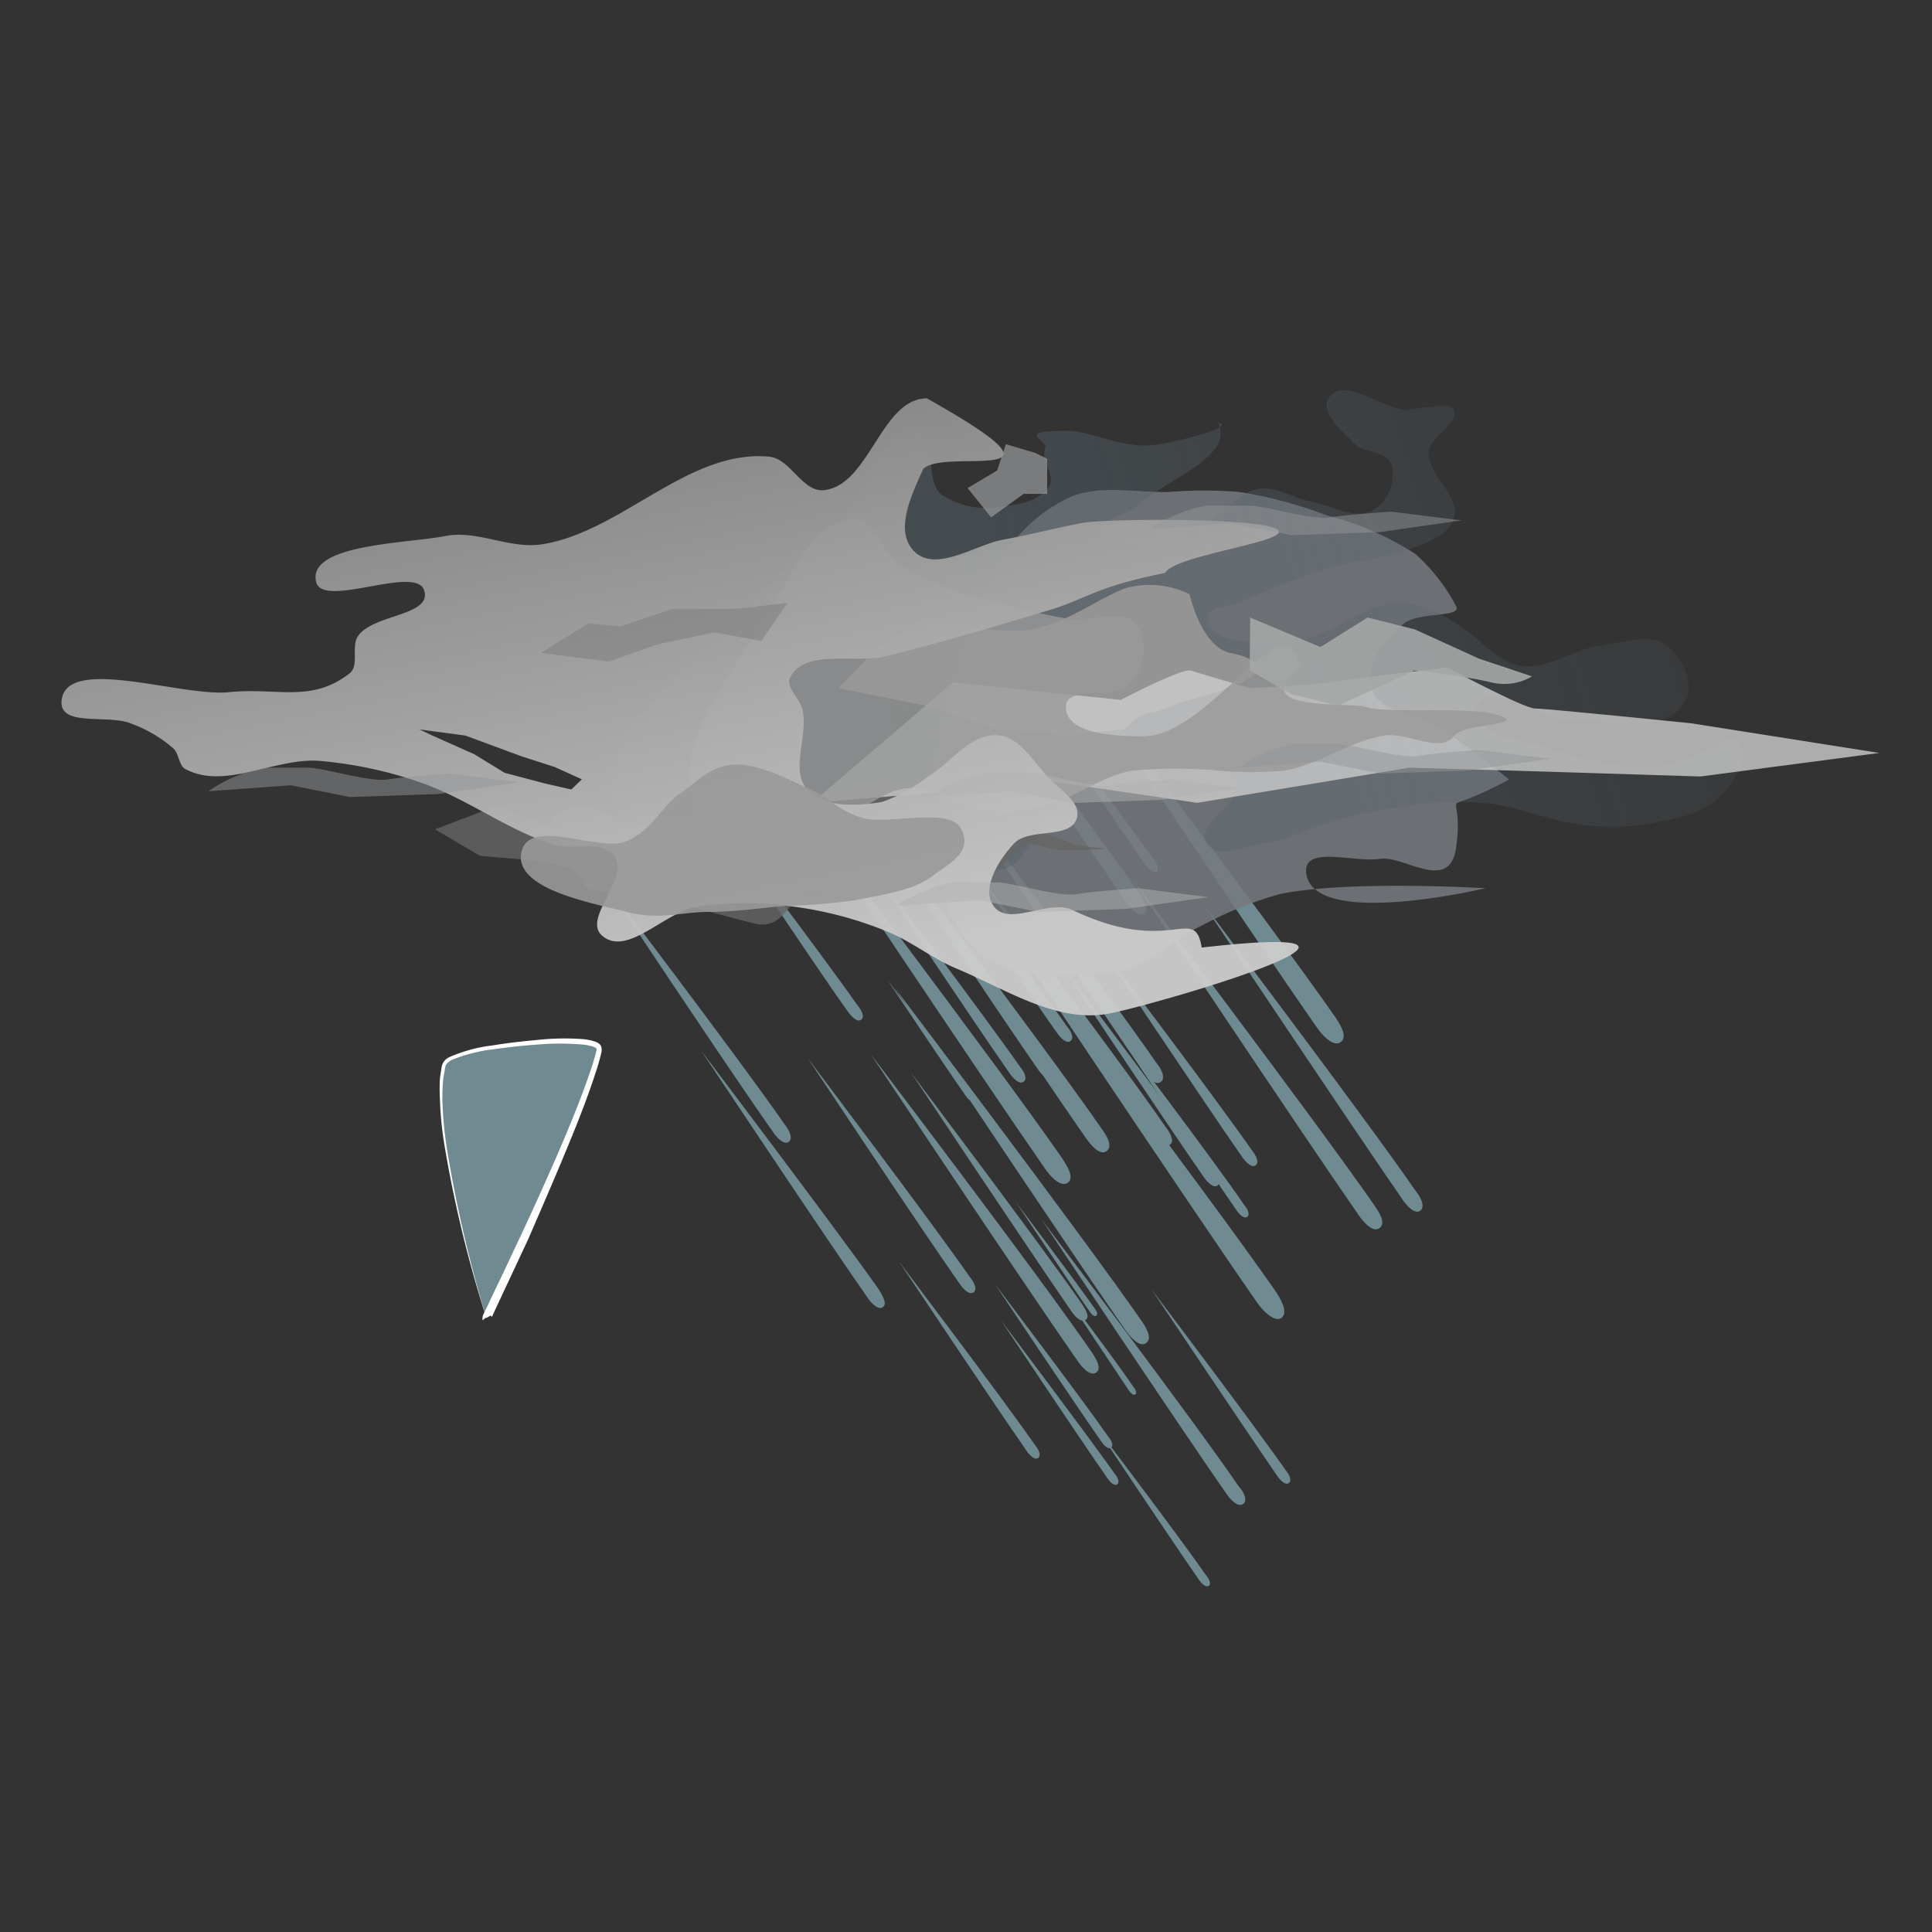 <svg id="svg13195" xmlns="http://www.w3.org/2000/svg" xmlns:xlink="http://www.w3.org/1999/xlink" viewBox="0 0 110 110"><rect x="0" y="0" width="110" height="110" fill="#333333" stroke="none"/><defs><style>.cls-1{fill:#520;fill-opacity:0;}.cls-2{fill:#6f8a91;}.cls-3{fill:#76797e;}.cls-3,.cls-4{opacity:0.85;}.cls-10,.cls-11,.cls-12,.cls-13,.cls-14,.cls-3,.cls-4,.cls-5,.cls-6,.cls-7,.cls-8,.cls-9{isolation:isolate;}.cls-4{fill:url(#linear-gradient);}.cls-5,.cls-8{fill:#999;}.cls-10,.cls-5{opacity:0.9;}.cls-6{fill:#666;}.cls-6,.cls-7,.cls-8{opacity:0.8;}.cls-7{fill:#ccc;}.cls-9{opacity:0.95;fill:url(#linear-gradient-2);}.cls-10{fill:#a6a7a7;}.cls-11{fill:#b3b3b3;}.cls-11,.cls-13{opacity:0.5;}.cls-12{fill:#9c9ea0;opacity:0.67;}.cls-13{fill:#959798;}.cls-14{fill:gray;opacity:0.6;}.cls-15{fill:#fff;}</style><linearGradient id="linear-gradient" x1="-664.52" y1="-582.39" x2="-528.13" y2="-539.89" gradientTransform="matrix(0.66, 0, 0, -0.66, 457.32, -333.15)" gradientUnits="userSpaceOnUse"><stop offset="0" stop-color="#57646d"/><stop offset="1" stop-color="#57646d" stop-opacity="0"/></linearGradient><linearGradient id="linear-gradient-2" x1="-936.74" y1="-359.11" x2="-947.98" y2="-302.96" gradientTransform="matrix(0.66, 0, 0, -0.66, 663.94, -181.51)" gradientUnits="userSpaceOnUse"><stop offset="0" stop-color="#ccc"/><stop offset="1" stop-color="gray"/></linearGradient></defs><g id="layer1"><g id="heavy_rain" data-name="heavy rain"><rect id="rect6737" class="cls-1" width="110" height="110"/><g id="g6555"><g id="g6697"><path id="path6625" class="cls-2" d="M34.27,50s7.3,11,9.77,14.49c.19.28.6.72.87.52s0-.7-.24-1C42.25,60.51,34.27,50,34.27,50Z" transform="translate(0 0)"/><path id="path6629" class="cls-2" d="M51.87,61.07S58.71,71.34,61,74.66c.18.27.56.68.82.49s-.05-.65-.22-.91C59.35,71,51.87,61.07,51.87,61.07Z" transform="translate(0 0)"/><path id="path6631" class="cls-2" d="M50.82,48.6s6.2,9.31,8.3,12.32c.17.24.51.61.75.44s0-.59-.21-.83C57.6,57.56,50.82,48.6,50.82,48.6Z" transform="translate(0 0)"/><path id="path6633" class="cls-2" d="M50.53,55.8s3.33,5,4.46,6.6c.08.13.27.33.39.24s0-.32-.1-.44C54.17,60.6,50.53,55.8,50.53,55.8Z" transform="translate(0 0)"/><path id="path6635" class="cls-2" d="M45.22,45.36s10.68,16,14.3,21.21c.28.41.88,1.06,1.28.77s-.07-1-.35-1.43C56.9,60.79,45.22,45.36,45.22,45.36Z" transform="translate(0 0)"/><path id="path6637" class="cls-2" d="M57,52.26s4.94,7.42,6.61,9.82c.13.19.41.49.59.35s0-.47-.16-.66C62.4,59.4,57,52.26,57,52.26Z" transform="translate(0 0)"/><path id="path6639" class="cls-2" d="M53.91,44.39S62.26,56.92,65.09,61c.22.32.69.83,1,.6s0-.8-.27-1.11C63.05,56.45,53.91,44.39,53.91,44.39Z" transform="translate(0 0)"/><path id="path6641" class="cls-2" d="M48.78,45.45s9.76,14.64,13.07,19.38c.26.38.8,1,1.17.7s-.06-.94-.32-1.3C59.46,59.55,48.78,45.45,48.78,45.45Z" transform="translate(0 0)"/><path id="path6643" class="cls-2" d="M50.94,56.23S60.76,71,64.09,75.75c.26.38.81,1,1.18.71s-.06-.95-.32-1.32C61.68,70.43,50.94,56.23,50.94,56.23Z" transform="translate(0 0)"/><path id="path6645" class="cls-2" d="M60,36.34S71.2,53.1,75,58.53c.29.42.92,1.11,1.34.8s-.07-1.08-.37-1.5C72.25,52.48,60,36.34,60,36.34Z" transform="translate(0 0)"/><path id="path6647" class="cls-2" d="M51.7,46.23S58,55.74,60.19,58.82c.16.24.52.63.76.45s0-.6-.21-.84C58.63,55.39,51.7,46.23,51.7,46.23Z" transform="translate(0 0)"/><path id="path6649" class="cls-2" d="M53,34.86s8.33,12.5,11.15,16.55c.23.31.69.82,1,.59s-.05-.8-.27-1.11C62.14,46.89,53,34.86,53,34.86Z" transform="translate(0 0)"/><path id="path6651" class="cls-2" d="M64.32,49.82s9.76,14.65,13.06,19.4c.26.37.81,1,1.18.69s-.07-.93-.32-1.3C75,63.93,64.32,49.82,64.32,49.82Z" transform="translate(0 0)"/><path id="path6653" class="cls-2" d="M62.36,53.47s6.26,9.39,8.38,12.43c.17.24.52.62.75.45s0-.6-.2-.84C69.21,62.51,62.36,53.47,62.36,53.47Z" transform="translate(0 0)"/><path id="path6655" class="cls-2" d="M58.22,38.91s5.21,7.81,7,10.34c.14.2.43.51.63.37s0-.5-.17-.7C63.92,46.43,58.22,38.91,58.22,38.91Z" transform="translate(0 0)"/><path id="path6657" class="cls-2" d="M57.84,68.44s3.14,4.72,4.21,6.25c.08.12.26.31.37.22s0-.3-.1-.42C61.28,73,57.84,68.44,57.84,68.44Z" transform="translate(0 0)"/><path id="path6659" class="cls-2" d="M56.25,51.43S67.72,68.63,71.6,74.2c.31.44,1,1.14,1.38.82s-.08-1.1-.38-1.54C68.79,68,56.25,51.43,56.25,51.43Z" transform="translate(0 0)"/><path id="path6661" class="cls-2" d="M63.69,58.92s5,7.52,6.72,10c.13.19.41.5.6.36s0-.48-.17-.67C69.18,66.16,63.69,58.92,63.69,58.92Z" transform="translate(0 0)"/><path id="path6663" class="cls-2" d="M48.86,48.31S55.31,58,57.5,61.13c.17.25.53.64.78.46s0-.62-.21-.86C55.92,57.64,48.86,48.31,48.86,48.31Z" transform="translate(0 0)"/><path id="path6665" class="cls-2" d="M55.3,49.19s7.76,11.65,10.39,15.42c.21.3.64.77.93.56s-.05-.75-.25-1C63.79,60.41,55.3,49.19,55.3,49.19Z" transform="translate(0 0)"/><path id="path6667" class="cls-2" d="M56.64,73.1s4.54,6.8,6.08,9c.12.17.37.45.54.32s0-.43-.15-.61C61.61,79.65,56.64,73.1,56.64,73.1Z" transform="translate(0 0)"/><path id="path6671" class="cls-2" d="M65.57,73.42s5.35,8,7.17,10.64c.14.2.44.53.64.38s0-.52-.17-.72c-1.78-2.56-7.64-10.3-7.64-10.3Z" transform="translate(0 0)"/><path id="path6673" class="cls-2" d="M60.28,73.18s3,4.5,4,6c.08.11.25.3.36.21s0-.28-.09-.4C63.56,77.51,60.28,73.18,60.28,73.18Z" transform="translate(0 0)"/><path id="path6675" class="cls-2" d="M59.31,69.44s7.87,11.81,10.53,15.63c.21.3.65.78.94.56s0-.75-.25-1C67.92,80.81,59.31,69.44,59.31,69.44Z" transform="translate(0 0)"/><path id="path6677" class="cls-2" d="M57,75.19s4.53,6.8,6.07,9c.12.17.37.45.54.32s0-.43-.14-.6C61.94,81.74,57,75.19,57,75.19Z" transform="translate(0 0)"/><path id="path6679" class="cls-2" d="M51.18,71.82s5.44,8.16,7.28,10.8c.14.21.45.54.65.39s0-.52-.17-.72C57.13,79.68,51.18,71.82,51.18,71.82Z" transform="translate(0 0)"/><path id="path6681" class="cls-2" d="M62.35,81.17s4.43,6.65,5.93,8.8c.12.17.37.44.54.32s0-.43-.15-.6C67.2,87.57,62.35,81.17,62.35,81.17Z" transform="translate(0 0)"/><path id="path6683" class="cls-2" d="M49.56,60s8.82,13.23,11.81,17.51c.23.34.72.88,1.05.63s-.05-.84-.28-1.18C59.21,72.69,49.56,60,49.56,60Z" transform="translate(0 0)"/><path id="path6685" class="cls-2" d="M46,60.26S52.46,70,54.65,73.11c.17.25.53.65.78.47s0-.62-.21-.87C53.07,69.61,46,60.26,46,60.26Z" transform="translate(0 0)"/><path id="path6689" class="cls-2" d="M39.93,59.83S47,70.47,49.42,73.92c.19.27.58.7.85.5s-.05-.68-.23-1C47.68,70.07,39.93,59.83,39.93,59.83Z" transform="translate(0 0)"/><path id="path6691" class="cls-2" d="M40.2,45.63s6,9.08,8.1,12c.17.23.5.6.73.43s0-.58-.2-.81C46.82,54.37,40.2,45.63,40.2,45.63Z" transform="translate(0 0)"/><path id="path6693" class="cls-2" d="M60.08,54.45s6.33,9.52,8.48,12.6c.17.24.53.62.76.45s0-.61-.2-.85C67,63.61,60.08,54.45,60.08,54.45Z" transform="translate(0 0)"/><path id="path6695" class="cls-2" d="M68.46,51.39S77,64.18,79.87,68.32c.22.33.7.85,1,.61s0-.81-.28-1.14C77.78,63.71,68.46,51.39,68.46,51.39Z" transform="translate(0 0)"/></g><g id="g6587"><path id="path6589" class="cls-3" d="M54.93,53.42c1.77,2.38,5.77,2.27,8.71,1.85,1.75-.25,3.08-1.76,4.69-2.52a21.56,21.56,0,0,1,4.52-1.84c3.83-.81,11.73-.34,11.73-.34s-10.11,2.42-10.22-1c0-1.41,2.79-.45,4.19-.67s4,2,4.36-.67-.51-2.35.5-2.68a20.58,20.58,0,0,0,2.51-1.17s-2.62-2.1-4-3c-1.23-.81-3.42-.77-3.85-2.18s.8-2.78,1.84-3.68c.8-.7,3.35-.34,3-1a10.57,10.57,0,0,0-2.35-3,17.26,17.26,0,0,0-5-2.17,25,25,0,0,0-5-1.34,24.53,24.53,0,0,0-4,0c-1.9.05-4-.45-5.7.33a8.75,8.75,0,0,0-4.19,4.19c-2.93,6.36-5.86,15.33-1.67,20.94Z" transform="translate(0 0)"/><path id="path6591" class="cls-4" d="M43.79,33.35c1.46-1.76,3.65-2.87,5-4.74.45-.64.49-1.5,1-2.13.62-.86,1.34-2.39,2.37-2.13,1.31.32.4,2.91,1.42,3.79a4.54,4.54,0,0,0,3.32.71c1-.1,2.32-.3,2.84-1.19.37-.61-.52-1.48-.23-2.13.21-.49-1.88-1,1.3-1,1.14,0,3.06.94,4.62.83,1.37-.1,5.15-1.12,3.91-1.3,1,1.95-3,3.27-4.62,4.74-.67.6-2.36.78-2.13,1.66s1.88.56,2.84.47a9.57,9.57,0,0,0,3.32-1.18c1-.52,1.72-1.7,2.84-1.9s2,.52,3.08.71,2.53,1.09,3.55.47a2.38,2.38,0,0,0,1-2.6c-.28-.76-1.56-.61-2.13-1.19s-2-1.79-1.42-2.6c.87-1.24,3,.67,4.5.71a14.18,14.18,0,0,1,2.13-.24c.18,0,.43.07.48.24.25.88-1.34,1.45-1.43,2.37-.12,1.34,1.84,2.5,1.43,3.79-.35,1.08-1.8,1.46-2.85,1.89a31.87,31.87,0,0,1-3.55.72,44.79,44.79,0,0,0-5.69,2.13c-.65.28-2,.24-1.89,1,.19,1.69,3.27,1.28,5,1.18,2.1-.12,3.83-2.11,5.93-2.13a6.65,6.65,0,0,1,2.84,1c1.44.69,2.45,2.34,4,2.6s3.12-1,4.74-1.18c1.17-.15,2.58-.69,3.55,0S96.52,39,95.91,40c-1.1,1.85-4.24.93-6.39,1-1.83,0-4.88-2.45-5.45-.71-.51,1.55,2.72,1.84,4.26,2.37a15.48,15.48,0,0,0,6.16.95,14.24,14.24,0,0,0,2.85-.95c.55-.17,1.25-.88,1.66-.47.75.76-.22,2.29-1,3.08-1,1.11-2.77,1.37-4.27,1.66a13,13,0,0,1-3.79,0c-1.77-.2-3.44-1-5.21-1.19a17.65,17.65,0,0,0-3.56,0,31.13,31.13,0,0,0-5,.95C74.8,47,73.46,47.8,72,48c-1.09.18-2.72.93-3.31,0-.71-1.1,2.29-2.41,1.65-3.55-.92-1.68-3.8-1-5.68-.71a10.56,10.56,0,0,0-4.74,2.36c-1.09.89-1.28,2.86-2.61,3.32-2.29.81-4.7-1.26-7.11-1.66-4.93-.8-12.76,3.09-14.92-1.42-2.25-4.68,5.2-9,8.53-13Z" transform="translate(0 0)"/><path id="path6593" class="cls-5" d="M47.72,39.18l5,1,4,1.34,4,.33,3.35-.33a2.51,2.51,0,0,1,1.68-1c1.34-.33.67-.33,2-.67a27.46,27.46,0,0,0,3-1l1-.67s0-.67-1.68-1-2.34-3.35-2.34-3.35a5.19,5.19,0,0,0-3.69-.33c-1.67.67-3.35,2-5.36,2.34s-6-.67-6-.67l-3,2Z" transform="translate(0 0)"/><path id="path6595" class="cls-6" d="M24.77,47.22l3.52-1.34,2.84,1.18a3,3,0,0,1,1.51-1.18c.84-.16,2.52.84,3.19.84s-3.69,0,2,.34,5.53,1,5.36.16-2.18-2.68.5-2.17l2.68.5,4-1,4.53,2.18,2,.17a18.78,18.78,0,0,1,3.85,1c.84.51,3.85.34.84.51s-2.52-1.18-4.19.5a8,8,0,0,1-4.36,2.51c-.83,0-2.68-.5-4.19-.5s-2.68-.34-3.35.17S44.37,52.92,43,52.59s-5-1.34-5-1.34H36.33l-3-.68a1.71,1.71,0,0,0-1-1.17,15.85,15.85,0,0,0-3-.5l-2-.17Z" transform="translate(0 0)"/><path id="path6597" class="cls-7" d="M54.26,38.85l9.55,1s3.51-1.84,4-1.67,3.35,1,3.35,1,3.68-.17,4.52-.33S82.4,38,82.4,38s4.36,2.34,5,2.34,8.88.84,8.88.84L107,42.87,96.81,44.21l-10.89-.34-5.69-.16-12.07,2-8-1.18L46.21,45.72Z" transform="translate(0 0)"/><path id="path6599" class="cls-8" d="M40,46.55c1.51,2.09,5.19.51,7.71,0,1.43-.28,2.57-1.6,4-1.67s2.85,1.19,4.36,1.34a10,10,0,0,0,3.35-.34c1.75-.43,3.25-1.67,5-2a27.15,27.15,0,0,1,5,0,21.65,21.65,0,0,0,3.69,0c2-.34,3.71-1.67,5.7-2,1.32-.22,3.21,1.07,4,0,.49-.65,3.57-.6,2.88-1-1.24-.79-6.51-.18-7.91-.63-.9-.3-6.89.33-3.79-2.25-.72-4.17-5.16,4-8.94,3.92-1.56,0-4.37-.12-4.36-1.67,0-1.31,2.88-.31,3.69-1.34s1-2.49.33-3.35c-.86-1-2.7-.08-4-.34-3.22-.64-6.58-1.3-9.38-3-1.08-.65-1.42-2.7-2.68-2.68-2.29,0-3.52,3.06-4.69,5C41.87,38.13,37.54,43.12,40,46.55Z" transform="translate(0 0)"/><path id="path6601" class="cls-9" d="M52.78,22.68c-2.63,0-3.28,5-5.9,5.23C45.67,28,45,26.11,43.79,26c-4.63-.43-8.44,4.33-13,5-1.81.25-3.65-.84-5.44-.48-2.18.43-7.88.45-7.35,2.62.38,1.53,5.68-1,6.15.47s-2.91,1.34-3.77,2.61c-.41.61.1,1.67-.48,2.12-2.18,1.7-4.12.79-6.87,1.07S3.58,37.22,3.5,40c0,1.4,2.74.65,4,1.21a7.62,7.62,0,0,1,2.38,1.41c.33.32.3,1,.7,1.18,2.25,1.18,5.07-.66,7.59-.48a23.47,23.47,0,0,1,5.68,1.2c2.65.89,4.94,2.68,7.59,3.55,1.15.38,2.86-.29,3.55.7.87,1.25-1.85,3.51-.71,4.5,1.43,1.25,3.58-1.38,5.45-1.65a19.21,19.21,0,0,1,5.46,0A21.47,21.47,0,0,1,50.42,53c1.41.55,2.62,1.55,4,2.13,2.75,1.14,5.61,3.07,8.55,2.61,2.18-.34,19.67-5.4,5.45-3.79-.41-2.52-1.77.54-7.36-2.14-1.36-.64-3.65,1-4.5-.24-.7-1,.32-2.64,1.18-3.55s3.2-.21,3.57-1.43c.27-.92-1-1.65-1.66-2.36-.84-.91-1.61-2.27-2.84-2.37-1.55-.12-2.69,1.6-4,2.37a8.92,8.92,0,0,1-2.59,1.43c-1.42.24-3.31.35-4.27-.73s.06-3-.25-4.5c-.13-.66-1-1.29-.7-1.88.89-1.64,3.65-.74,5.45-1.19,3.11-.77,6.18-1.68,9.25-2.61,2.22-.67,2.61-1.32,6.63-2.13.61-1.05,7.38-1.8,6.39-2.48s-9.8-.62-11.14-.36c-1.5.29-3,.68-4.49.95s-3.77,1.86-5,.7-.17-3.29.48-4.74c1.32-1.24,9.45,1.19.22-4ZM23.88,41.53l2.62.35,3.19,1.18,1.89.61,1.55.7-.6.58L31,44.6,28.73,44,27,42.94l-2.38-1.06Z" transform="translate(0 0)"/><path id="path6603" class="cls-5" d="M35.66,51.92c1.87.48,3.18,0,4.69,0s3-.23,4.36-.34a34.39,34.39,0,0,0,4-.33c1.4-.28,3.33-.56,4.35-1.35s2.32-1.34,1.68-2.68-4.24-.2-5.7-.67-1.79-1.15-3-1.67-3-1.48-4.36-1.34-2,1-3,1.67-1.47,2-3,2.68-5.61-1.44-6,.67,4.16,2.87,6,3.36Z" transform="translate(0 0)"/><path id="path6605" class="cls-10" d="M71.18,35.16l4,1.68,2.68-1.68,2.68.67,3.69,1.68,3,1a3.13,3.13,0,0,1-2.34.34c-1.34-.34-4.36-.67-4.36-.67l-4.36,2-2.68-.67-2.34-1.34Z" transform="translate(0 0)"/><path id="path6607" class="cls-11" d="M52.92,45.38l4.69-.33,3.35.67,5-.17,4.7-.67-4-.5s-2.51.16-3.51.33S59.45,44,58.61,44H56.1a8.35,8.35,0,0,0-3.18,1.34Z" transform="translate(0 0)"/><path id="path6609" class="cls-12" d="M55.09,27.79l1.68-1,.5-1.5,1.68.5.67.33v2H58.28l-1.85,1.34Z" transform="translate(0 0)"/><path id="path6611" class="cls-13" d="M70.51,43.71l4.69-.34,3.35.67,5-.17,4.69-.67-4-.5s-2.52.17-3.52.34-3.69-.67-4.53-.67H73.69a8.35,8.35,0,0,0-3.18,1.34Z" transform="translate(0 0)"/><path id="path6613" class="cls-13" d="M65.48,30.13l4.69-.33,3.35.67,5-.17,4.69-.67-4-.5s-2.51.17-3.52.33-3.68-.67-4.52-.67H68.66a8.35,8.35,0,0,0-3.18,1.34Z" transform="translate(0 0)"/><path id="path6615" class="cls-11" d="M51.07,51.58l4.69-.33,3.35.67,5-.17,4.69-.67-4-.51s-2.51.17-3.52.34-3.68-.67-4.52-.67H54.26a8.34,8.34,0,0,0-3.19,1.34Z" transform="translate(0 0)"/><path id="path6617" class="cls-13" d="M11.87,45.05l4.69-.34,3.35.67,5-.17,4.69-.67-4-.5s-2.52.17-3.52.34-3.69-.67-4.53-.67H15.05a8.35,8.35,0,0,0-3.18,1.34Z" transform="translate(0 0)"/><path id="path6619" class="cls-14" d="M30.8,37.17l2.68-1.67,1.84.16,3-1H42l2.84-.34-1.5,2.18L40.68,36l-3.18.67-2.85,1Z" transform="translate(0 0)"/></g></g></g></g><g id="path7070"><path class="cls-2" d="M27.69,75s5.64-11.61,6.45-15.31c.06-.3-.73-.71-4.57-.3s-4.21,1-4.29,1.24C24.34,64.34,27.69,75,27.69,75Z" transform="translate(0 0)"/><path class="cls-15" d="M27.48,75.17a.62.62,0,0,1,.06-.38l.07-.14.14-.28.27-.58.55-1.14,1.08-2.3q1.08-2.3,2.09-4.62c.67-1.56,1.32-3.12,1.86-4.71.14-.4.26-.8.36-1.21a.49.49,0,0,0,0-.12l0,0a.82.82,0,0,0-.23-.11,2.8,2.8,0,0,0-.59-.11,15,15,0,0,0-2.51,0c-.84.06-1.69.15-2.52.27a9,9,0,0,0-2.42.62c-.17.11-.32.22-.34.41l-.11.62a10.45,10.45,0,0,0-.05,1.26,21.43,21.43,0,0,0,.22,2.52A71.39,71.39,0,0,0,27.69,75Zm.21-.13a70.62,70.62,0,0,1-2.39-9.87,19.35,19.35,0,0,1-.25-2.53,10.94,10.94,0,0,1,0-1.28l.1-.64a.77.77,0,0,1,.43-.53,8.69,8.69,0,0,1,2.48-.67c.84-.14,1.68-.23,2.53-.31a14.54,14.54,0,0,1,2.56-.05,3.08,3.08,0,0,1,.65.12.83.83,0,0,1,.34.17.34.34,0,0,1,.11.24.68.68,0,0,1,0,.19,12.41,12.41,0,0,1-.35,1.23c-.53,1.63-1.17,3.2-1.82,4.76s-1.33,3.12-2,4.67L29,72.85,28.46,74l-.27.58-.13.29L28,75s0-.09-.08-.09Z" transform="translate(0 0)"/></g></svg>